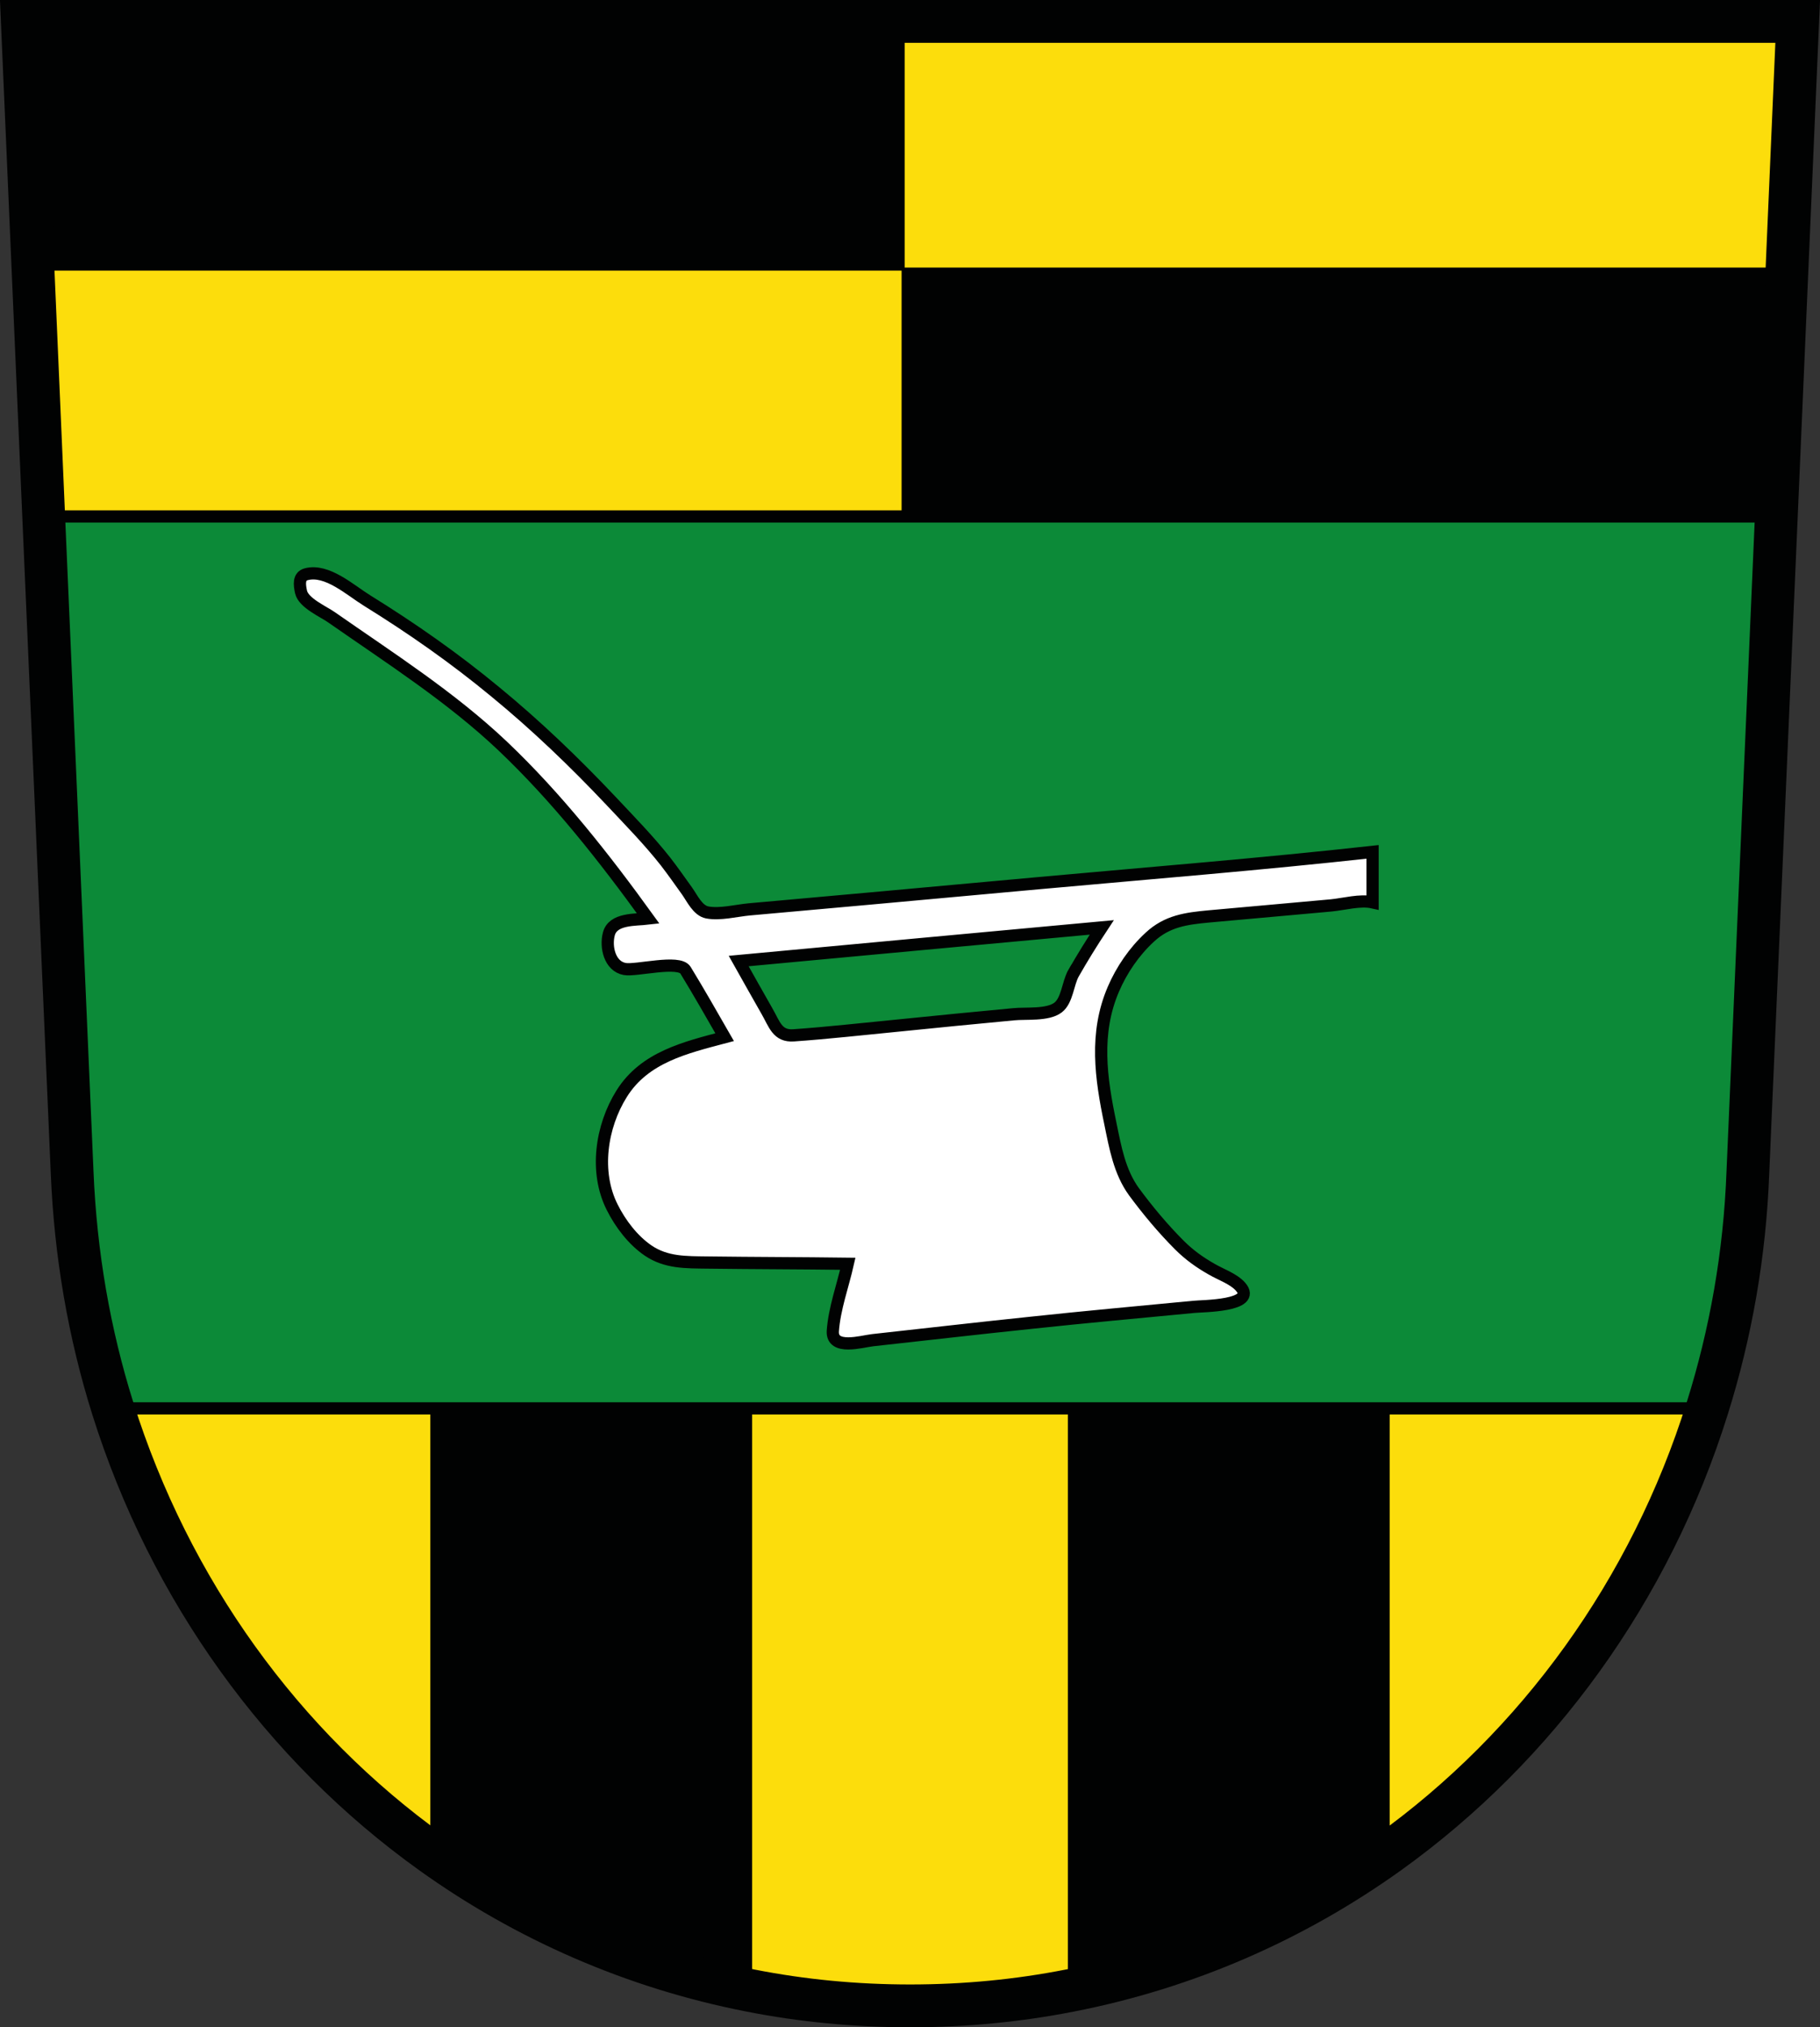 <?xml version="1.0" encoding="utf-8"?>
<!-- Generator: Adobe Illustrator 18.0.0, SVG Export Plug-In . SVG Version: 6.00 Build 0)  -->
<!DOCTYPE svg PUBLIC "-//W3C//DTD SVG 1.1//EN" "http://www.w3.org/Graphics/SVG/1.1/DTD/svg11.dtd">
<svg version="1.1" id="Ebene_1" xmlns="http://www.w3.org/2000/svg" xmlns:xlink="http://www.w3.org/1999/xlink" x="0px" y="0px"
	 viewBox="0 0 595.5 663" enable-background="new 0 0 595.5 663" xml:space="preserve">
<rect x="0" y="0" width="595.5" height="663" fill="#333333" stroke="none"/>
<g id="XMLID_3_">
	<g id="XMLID_5_">
		<g>
			<polygon fill="#FCDD0C" points="588.2,7 584.6,88 295.5,88 295.5,7 			"/>
			<polygon fill="#010202" points="584.6,88 581.1,168.9 295.5,168.9 295.5,88 			"/>
			<path fill="#0C8A38" d="M581.1,168.9l-9.3,214.4c-1.1,26.8-5.6,52.7-13.3,77.2H454.2H349.9H245.6H141.3H36.9
				c-7.7-24.5-12.3-50.4-13.3-77.2l-9.3-214.4h281.1H581.1z"/>
			<path fill="#FCDD0C" d="M454.2,460.6h104.3C539.9,520,503,571,454.2,606V460.6z"/>
			<path fill="#010202" d="M454.2,460.6V606c-30.6,21.9-65.9,37.5-104.3,45V460.6H454.2z"/>
			<path fill="#FCDD0C" d="M349.9,460.6V651c-16.8,3.3-34.3,5-52.2,5s-35.4-1.7-52.2-5V460.6H349.9z"/>
			<polygon fill="#FCDD0C" points="295.5,88 295.5,168.9 14.3,168.9 10.8,88 			"/>
			<polygon fill="#010202" points="295.5,7 295.5,88 10.8,88 7.3,7 			"/>
			<path fill="#010202" d="M245.6,460.6V651c-38.4-7.5-73.7-23.1-104.3-45V460.6H245.6z"/>
			<path fill="#FCDD0C" d="M141.3,460.6V606c-48.8-35-85.7-86-104.3-145.4H141.3z"/>
		</g>
		<g>
			<path fill="none" stroke="#010202" stroke-width="14" stroke-miterlimit="10" d="M295.5,7H7.3l3.5,81l3.5,81l9.3,214.4
				c1.1,26.8,5.6,52.7,13.3,77.2C55.6,520,92.4,571,141.3,606c30.6,21.9,65.9,37.5,104.3,45c16.8,3.3,34.2,5,52.2,5s35.4-1.7,52.2-5
				c38.5-7.5,73.7-23.1,104.3-45c48.8-35,85.7-86,104.3-145.4c7.7-24.5,12.3-50.4,13.3-77.2l9.3-214.4l3.5-81l3.5-81H295.5z"/>
			<polyline fill="none" stroke="#010202" stroke-width="4" stroke-miterlimit="10" points="14.3,168.9 295.5,168.9 581.1,168.9 
				581.2,168.9 			"/>
			<polyline fill="none" stroke="#010202" stroke-miterlimit="10" points="295.5,7 295.5,88 295.5,168.9 			"/>
			<polyline fill="none" stroke="#010202" stroke-miterlimit="10" points="584.6,88 295.5,88 10.8,88 			"/>
			<polyline fill="none" stroke="#010202" stroke-width="4" stroke-miterlimit="10" points="36.9,460.6 141.3,460.6 245.6,460.6 
				349.9,460.6 454.2,460.6 558.5,460.6 			"/>
			<line fill="none" stroke="#010202" stroke-miterlimit="10" x1="245.6" y1="460.6" x2="245.6" y2="651"/>
			<line fill="none" stroke="#010202" stroke-miterlimit="10" x1="454.2" y1="460.6" x2="454.2" y2="606"/>
			<line fill="none" stroke="#010202" stroke-miterlimit="10" x1="349.9" y1="460.6" x2="349.9" y2="651"/>
			<line fill="none" stroke="#010202" stroke-miterlimit="10" x1="141.3" y1="460.6" x2="141.3" y2="606"/>
		</g>
	</g>
</g>
<path fill="#FFFFFF" stroke="#010202" stroke-width="4" stroke-miterlimit="10" d="M449.1,278.6c-36.3,4-72.5,6.9-108.9,10.2
	c-18.3,1.7-36.6,3.3-54.9,5c-8.9,0.8-17.8,1.6-26.7,2.4c-4.5,0.4-8.9,0.8-13.4,1.2c-4.3,0.4-9.6,1.8-13.8,1c-3.1-0.6-4.9-4.6-6.6-7
	c-2.3-3.2-4.6-6.5-7-9.6c-5.5-7-11.8-13.4-17.9-19.9c-11.9-12.6-24.4-24.6-37.8-35.6c-13.3-11-27.3-20.8-42-29.9
	c-5.5-3.4-13.1-10.4-19.9-8.6c-2.6,0.7-2.2,3.5-1.7,5.8c0.8,3.6,7.3,6.4,10,8.3c19.2,13.4,39,26,56,42.1
	c17.7,16.8,33.3,36.6,47.6,56.4c-4.2,0.5-11.6-0.1-12.9,5.1c-1.1,4.2,0.3,10.5,5.2,11.4c3.7,0.7,17.8-3.1,19.9,0.4
	c4.4,7.2,8.6,14.6,12.8,21.9c-12.8,3.4-26.2,6.5-33.7,18.5c-6.7,10.7-8.9,25.6-3.1,37.1c2.7,5.4,6.8,10.8,11.8,14.2
	c5.9,4,12.4,3.8,19.3,3.9c15.3,0.2,30.7,0.2,46,0.4c-1.6,7.1-4.4,14.7-4.9,22c-0.4,6.4,9.5,3.4,13,3c17.3-1.9,34.6-3.9,51.9-5.7
	c17.7-1.9,35.5-3.5,53.2-5.2c2.6-0.3,20.9-0.2,15.3-6.6c-2.3-2.6-6.5-4-9.4-5.7c-3.9-2.2-7.4-4.7-10.6-7.9
	c-5.4-5.4-10.4-11.4-14.9-17.5c-4.7-6.5-6.1-14.5-7.7-22.3c-3.1-14.8-5.2-29.5,1-43.9c2.7-6.3,6.8-12.3,11.9-17
	c5.7-5.3,11.9-6.1,19.4-6.8c8.9-0.8,17.8-1.6,26.7-2.4c4.4-0.4,8.9-0.8,13.3-1.2c4.1-0.4,9.5-1.9,13.5-1V278.6z M351.2,318.4
	c-1.8,3.2-2,8.8-5,11.1c-3.4,2.6-10.5,1.8-14.5,2.2c-12.6,1.2-25.2,2.4-37.8,3.7c-11.4,1.1-22.8,2.4-34.2,3.2
	c-5.4,0.4-6.3-3.7-8.8-8c-3.1-5.4-6.1-10.8-9.2-16.3c39.9-3.7,79.5-7.4,118.8-11C357.2,308.3,354.1,313.3,351.2,318.4
	C349.9,320.6,354.1,313.3,351.2,318.4z"/>
</svg>
